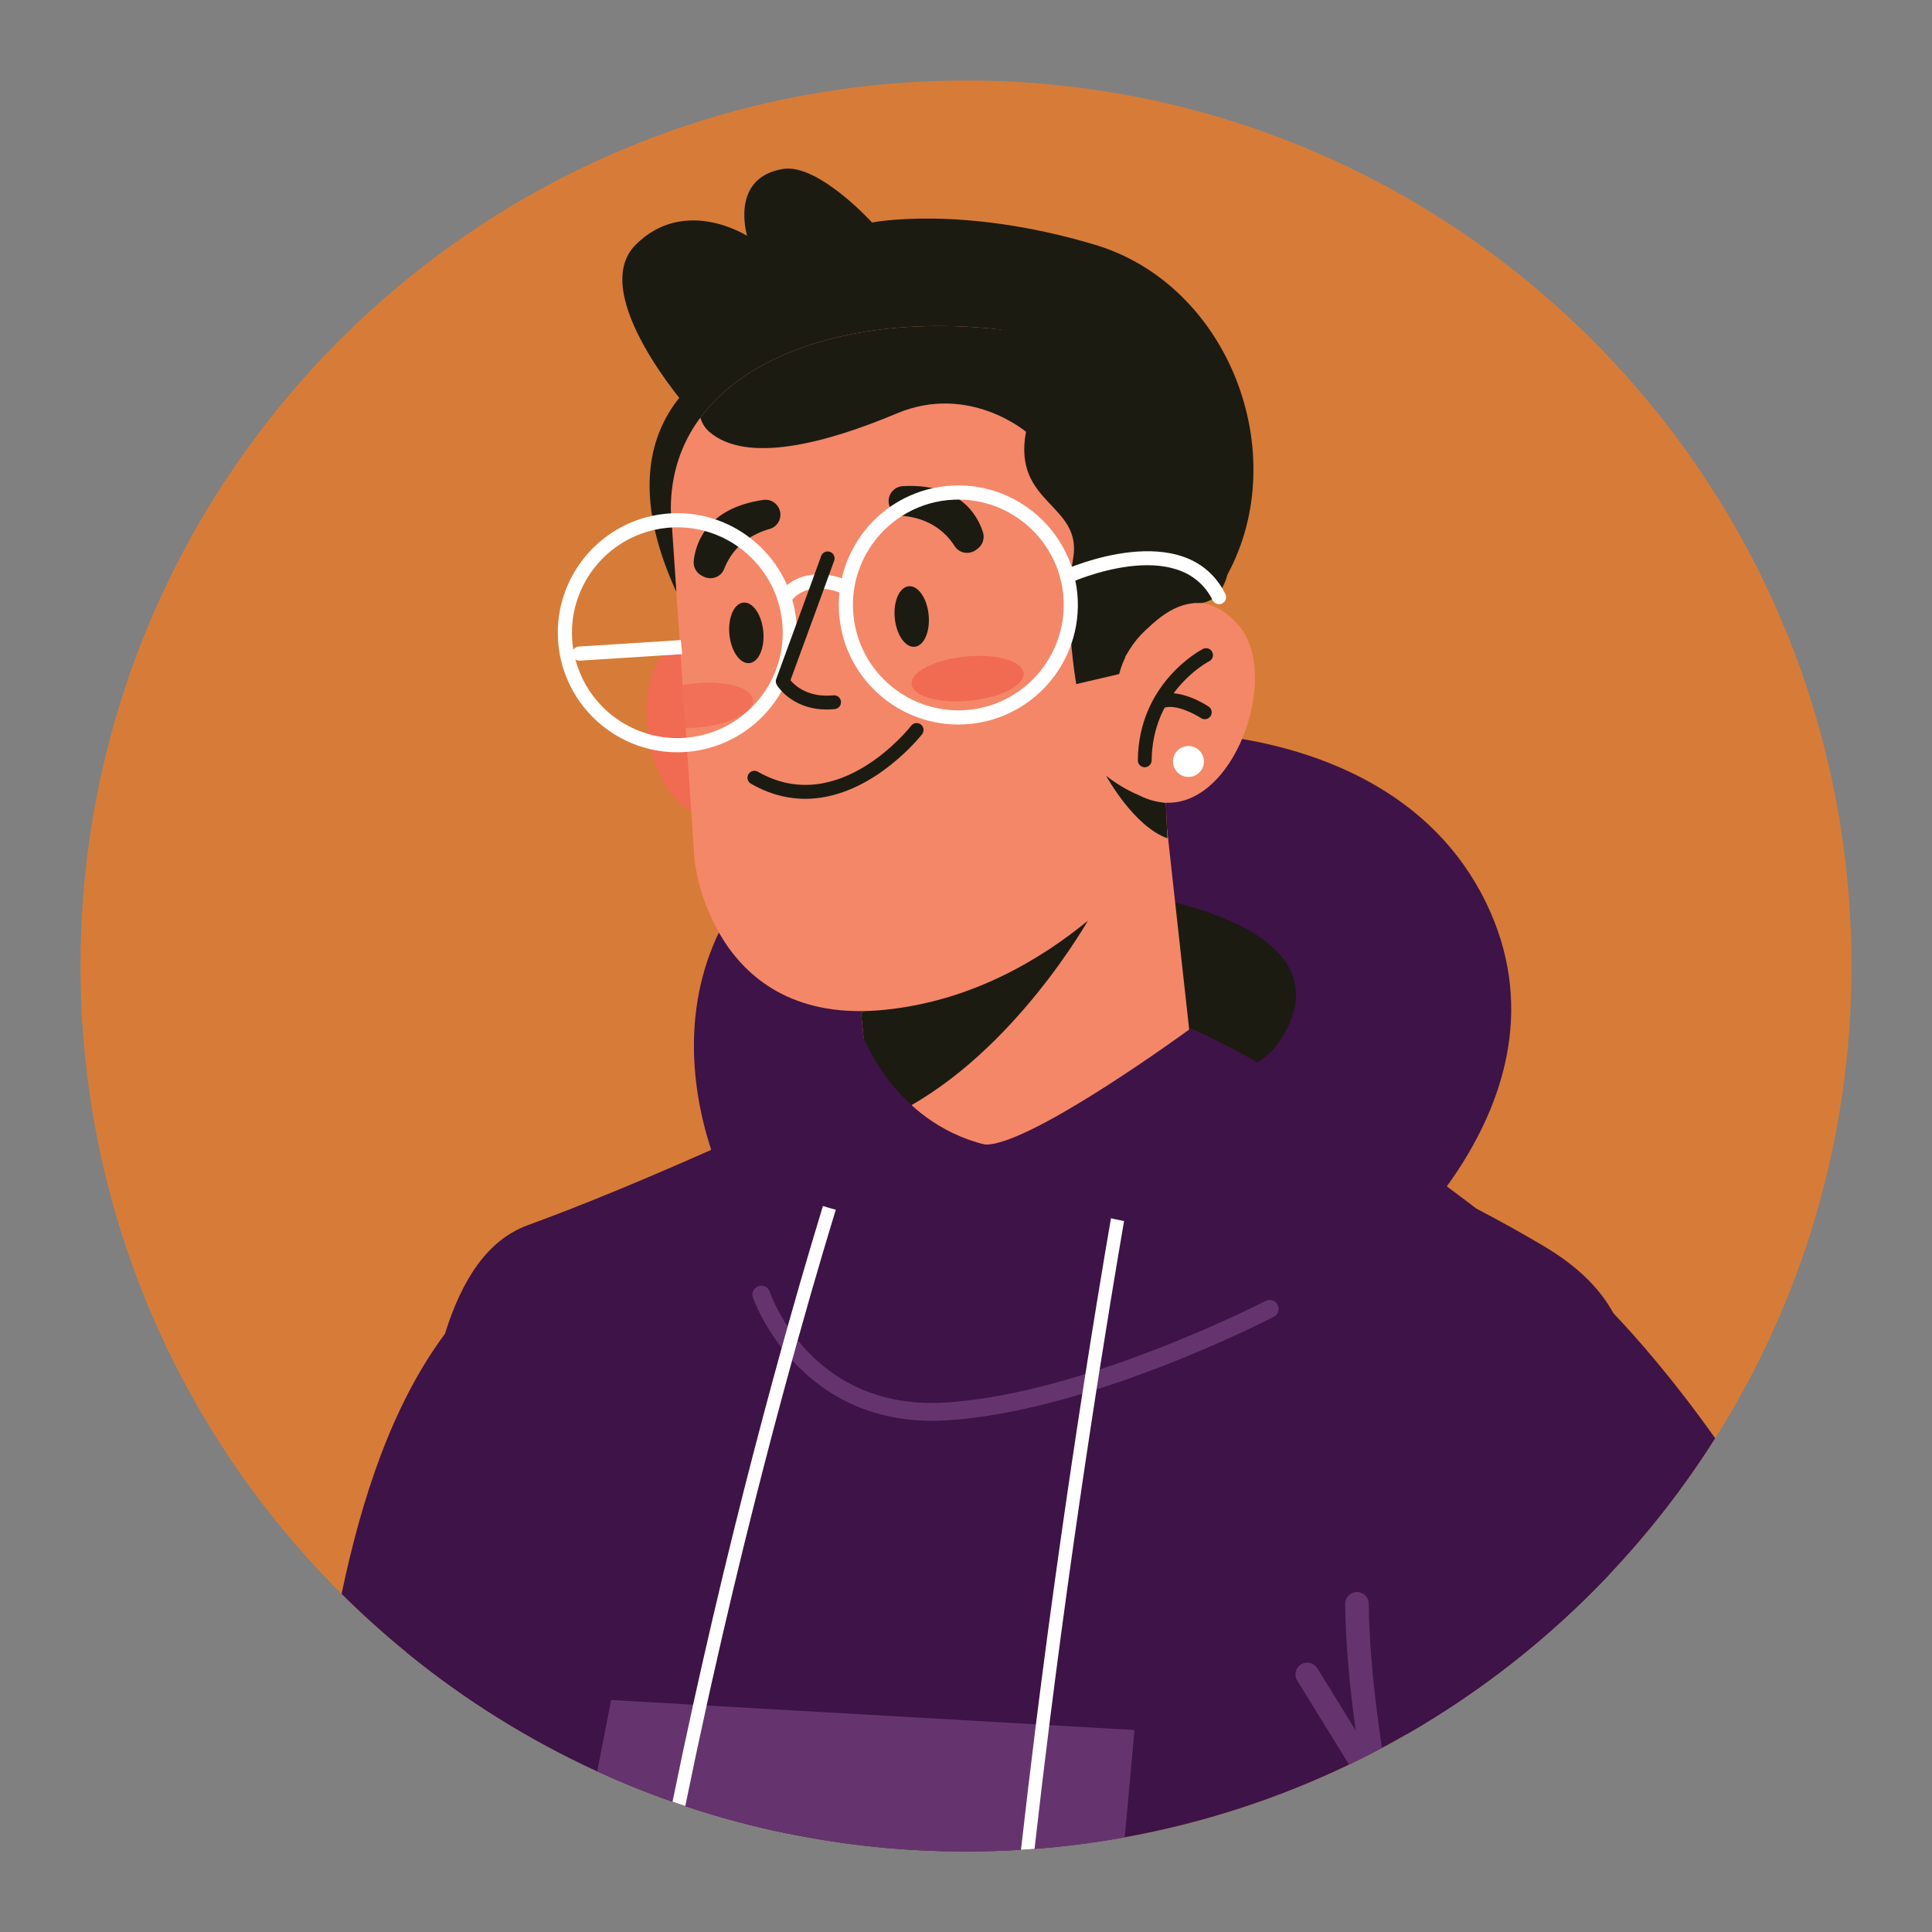 <?xml version="1.0" encoding="utf-8"?>
<!-- Generator: Adobe Illustrator 27.5.0, SVG Export Plug-In . SVG Version: 6.00 Build 0)  -->
<svg version="1.1" id="Layer_1" xmlns="http://www.w3.org/2000/svg" xmlns:xlink="http://www.w3.org/1999/xlink" x="0px" y="0px"
	 viewBox="0 0 2400 2400" style="enable-background:new 0 0 2400 2400;" xml:space="preserve">
<rect x="0" y="0" width="2400" height="2400" fill="#808080" stroke="none"/>
<path style="fill:#D67C38;" d="M2300.002,1199.995c0,215.68-62.07,416.86-169.32,586.65c-38.58,61.07-82.99,118.07-132.46,170.23
	c-73.24,77.2-157.55,143.79-250.4,197.22c-10.27,5.91-20.65,11.67-31.14,17.25c-4.82,2.57-9.67,5.11-14.53,7.61
	c-4.26,2.19-8.54,4.35-12.83,6.49c-4.48,2.23-8.97,4.42-13.48,6.58c-87.13,41.88-180.63,72.6-278.65,90.34
	c-36.75,6.66-74.13,11.48-112.05,14.38c-5.6,0.43-11.21,0.82-16.84,1.16c-22.59,1.39-45.36,2.09-68.3,2.09
	c-76.28,0-150.75-7.76-222.66-22.55c-42.99-8.83-85.07-20.18-126.07-33.88c-5.3-1.76-10.58-3.57-15.84-5.42
	c-31.87-11.19-63.07-23.81-93.52-37.78c-85.37-39.15-164.86-88.91-236.79-147.6c-28.12-22.94-55.09-47.24-80.79-72.81
	c-200.32-199.23-324.33-475.11-324.33-779.96c0-607.51,492.48-1100,1100-1100C1807.512,99.995,2300.002,592.485,2300.002,1199.995z"
	/>
<g>
	<g>
		<g>
			<g>
				<g>
					<g>
						<g>
							<g>
								<path style="fill:#3E1347;" d="M505.122,2052.765c-28.12-22.94-55.09-47.24-80.79-72.81
									c24.87-118.61,62.9-235.1,128.35-322.94c16.29-21.87,34.28-41.97,54.2-59.88l265.16,471.04l12.16,21.61l16.98,30.16
									l71.76,127.48c0,0,1.78,10.74,4.4,30.02c-42.99-8.83-85.07-20.18-126.07-33.88c-5.3-1.76-10.58-3.57-15.84-5.42
									c-31.87-11.19-63.07-23.81-93.52-37.78C656.542,2161.215,577.052,2111.455,505.122,2052.765z"/>
							</g>
						</g>
					</g>
				</g>
			</g>
			<g>
				<g>
					<g>
						<g>
							<path style="fill:#3E1347;" d="M897.154,1463.121c0,0-149.351-303.525,167.865-471.931
								c221.916-117.81,650.337-139.38,781.113,130.328c121.607,250.798-151.902,461.796-151.902,461.796
								S1108.504,1708.537,897.154,1463.121z"/>
						</g>
					</g>
				</g>
				<g>
					<g>
						<g>
							<g>
								<g>
									<path style="fill:#1C1B12;" d="M1413.516,1111.771c0,0,274.221,37.364,174.846,183.575
										c-52.599,77.385-349.72,119.616-349.72,119.616S1180.43,1146.921,1413.516,1111.771z"/>
								</g>
							</g>
						</g>
					</g>
				</g>
				<g>
					<g>
						<g>
							<g>
								<g>
									<g>
										<path style="fill:#3E1347;" d="M1998.222,1956.875c-73.24,77.2-157.55,143.79-250.4,197.22
											c-10.27,5.91-20.65,11.67-31.14,17.25c-4.82,2.57-9.67,5.11-14.53,7.61c-4.26,2.19-8.54,4.35-12.83,6.49
											c-4.48,2.23-8.97,4.42-13.48,6.58c-87.13,41.88-180.63,72.6-278.65,90.34c-36.75,6.66-74.13,11.48-112.05,14.38
											c-5.6,0.43-11.21,0.82-16.84,1.16c-22.59,1.39-45.36,2.09-68.3,2.09c-76.28,0-150.75-7.76-222.66-22.55
											c-42.99-8.83-85.07-20.18-126.07-33.88c-5.3-1.76-10.58-3.57-15.84-5.42c-31.87-11.19-63.07-23.81-93.52-37.78
											c-85.37-39.15-164.86-88.91-236.79-147.6c8.11-144.82,15.14-291.96,47.56-395.75c21.1-67.6,52.98-116.82,102.93-135.03
											c73.42-26.76,155.67-61.54,227.92-93.63c5.84-2.59,11.62-5.17,17.32-7.73c98.15-43.96,173.99-81.05,176.74-82.39
											c0.05-0.03,0.08-0.04,0.08-0.04c10.9,4.91,22.13,9.14,33.57,12.76c13.17,4.16,26.63,7.51,40.23,10.15
											c26.99,5.26,54.54,7.76,81.51,8.34c44.42,0.96,87.27-3.27,123.39-8.9c19.85-3.1,37.67-6.62,52.6-9.93
											c29.78-6.61,48.07-12.42,48.07-12.42s14.64,5.1,39.62,14.47c59.36,22.22,177.13,68.49,295.88,127.54
											c13.7,6.82,27.41,13.8,41.05,20.94c28.76,15.04,57.18,30.77,84.45,47.01c41.75,24.88,69.17,52.06,86.17,83.14
											C2046.122,1707.935,2024.662,1808.355,1998.222,1956.875z"/>
									</g>
								</g>
							</g>
						</g>
					</g>
				</g>
				<g>
					<g>
						<path style="fill:#65346F;" d="M1409.312,2149.095l-12.12,133.27c-36.75,6.66-74.13,11.48-112.05,14.38
							c-5.6,0.43-11.21,0.82-16.84,1.16c-22.59,1.39-45.36,2.09-68.3,2.09c-76.28,0-150.75-7.76-222.66-22.55
							c-42.99-8.83-85.07-20.18-126.07-33.88c-5.3-1.76-10.58-3.57-15.84-5.42c-31.87-11.19-63.07-23.81-93.52-37.78l17.28-88.57
							l101.81,5.84l16.8,0.96l23.38,1.35l385.68,22.12l16.61,0.96L1409.312,2149.095z"/>
					</g>
				</g>
				<g>
					<g>
						<g>
							<g>
								<g>
									<g>
										<path style="fill:#65346F;" d="M1157.927,1764.955c-169.16,0-222.124-151.602-222.655-153.193
											c-1.954-5.797,1.168-12.082,6.965-14.03c5.82-1.958,12.076,1.173,14.03,6.957l0,0
											c2.054,6.044,52.239,147.963,218.638,137.568c172.905-10.803,395.048-125.034,397.274-126.185
											c5.455-2.82,12.128-0.693,14.938,4.736c2.814,5.432,0.696,12.116-4.736,14.934
											c-9.246,4.797-228.468,117.533-406.089,128.629C1170.033,1764.765,1163.897,1764.955,1157.927,1764.955z"/>
									</g>
								</g>
							</g>
						</g>
					</g>
				</g>
				<g>
					<g>
						<g>
							<g>
								<g>
									<g>
										<path style="fill:#FFFFFF;" d="M1413.372,1421.055c-0.36,1.94-6.77,36.29-17,95.72c-4.76,27.64-10.34,60.7-16.52,98.45
											c-4.34,26.44-8.96,55.18-13.81,85.97c-1.28,8.12-2.58,16.39-3.89,24.79c-18.14,116.6-38.96,259.74-58.68,417.04
											c-6.26,49.95-12.41,101.32-18.33,153.72c-5.6,0.43-11.21,0.82-16.84,1.16c5.99-53.13,12.22-105.22,18.56-155.84
											c19.33-154.34,39.72-295.09,57.63-410.63c1.3-8.33,2.58-16.52,3.84-24.58c5.16-32.9,10.08-63.54,14.68-91.62
											c6.41-39.18,12.18-73.39,17.08-101.83c10.2-59.25,16.58-93.48,16.95-95.42c0.85-4.52,5.22-7.47,9.7-6.63
											C1411.252,1412.205,1414.222,1416.545,1413.372,1421.055z"/>
									</g>
								</g>
							</g>
						</g>
					</g>
				</g>
				<g>
					<g>
						<g>
							<g>
								<g>
									<g>
										<path style="fill:#FFFFFF;" d="M1064.582,1419.225c-0.55,1.63-10.36,31.11-26.37,83.54
											c-4.66,15.24-9.83,32.42-15.45,51.41c-9.46,31.94-20.18,69.02-31.82,110.68c-2.26,8.11-4.56,16.4-6.9,24.85
											c-29.92,108.5-65.07,244.85-99.84,400.08c-2.14,9.53-4.27,19.14-6.4,28.81c-8.92,40.49-17.8,82.2-26.53,124.97
											c-5.3-1.76-10.58-3.57-15.84-5.42c8.42-41.2,16.97-81.42,25.57-120.51c3.67-16.7,7.35-33.19,11.04-49.46
											c34.69-153.32,69.55-287.55,99.03-393.88c2.5-9.04,4.97-17.88,7.4-26.51c10.6-37.73,20.4-71.51,29.11-100.87
											c5.31-17.94,10.23-34.24,14.67-48.78c16.13-52.85,26.03-82.57,26.58-84.2c1.47-4.35,6.16-6.7,10.53-5.23
											C1063.712,1410.165,1066.052,1414.875,1064.582,1419.225z"/>
									</g>
								</g>
							</g>
						</g>
					</g>
				</g>
			</g>
			<g>
				<g>
					<g>
						<g>
							<g>
								<g>
									<g>
										<path style="fill:#F48767;" d="M1069.755,1258.911l9.918,100.433c12.688,8.333,27.337,12.384,38.009,21.395
											c121.103,102.25,279.876-9.156,360.9-89.588l-35.223-319.337l-329.052,252.862L1069.755,1258.911z"/>
									</g>
								</g>
							</g>
						</g>
					</g>
					<g>
						<g>
							<g>
								<g>
									<g>
										<path style="fill:#1C1B12;" d="M1069.755,1258.911l9.918,100.433c12.688,8.333,25.383,15.419,38.009,21.395
											c142.683-73.444,235.377-239.913,235.377-239.913l-238.751,83.85L1069.755,1258.911z"/>
									</g>
								</g>
							</g>
						</g>
					</g>
					<g>
						<g>
							<g>
								<path style="fill:#1C1B12;" d="M856.106,509.151c0,0-127.456-144.081-66.498-205.039
									c60.958-60.958,138.539-11.083,138.539-11.083s-22.165-72.04,44.333-83.123c43.731-7.288,110.833,66.498,110.833,66.498
									s110.831-22.165,277.079,27.708c166.246,49.875,245.912,259.069,164.517,409.384
									C1524.909,713.497,1238.476,381.696,856.106,509.151z"/>
							</g>
						</g>
						<g>
							<g>
								<g>
									<g>
										<g>
											<path style="fill:#1C1B12;" d="M936.903,431.1c0,0-209.352,58.981-96.664,304.193
												C840.239,735.293,949.054,496.896,936.903,431.1z"/>
										</g>
									</g>
								</g>
							</g>
						</g>
						<g>
							<g>
								<g>
									<g>
										<g>
											<path style="fill:#F16A52;" d="M900.293,826.229c0,0-63.697-61.758-89.282,8.817
												c-25.585,70.574,12.686,204.526,97.282,173.634L900.293,826.229z"/>
										</g>
									</g>
								</g>
							</g>
						</g>
						<g>
							<g>
								<g>
									<g>
										<g>
											<path style="fill:#F48767;" d="M862.786,1068.559c0,0,20.203,207.667,236.141,185.869
												c214.603-21.599,344.225-204.601,351.061-213.162c0.121-0.148,0.217-0.223,0.217-0.223l-1.964-43.872l-10.17-227.712
												l-5.42-121.709c0,0,5.89-220.702-205.203-239.993c-154.234-14.113-293.696,25.044-357.524,111.083
												c-23.5,31.73-36.724,69.858-36.626,114.049l14.773,218.121l3.62,53.453L862.786,1068.559z"/>
										</g>
									</g>
								</g>
							</g>
						</g>
						<g>
							<g>
								<g>
									<g>
										<g>
											<path style="fill:#1C1B12;" d="M869.936,518.839c2.252,7.13,5.982,13.124,11.289,17.673
												c46.326,39.875,143.939,14.459,233.055-23.017c89.118-37.432,160.246,22.867,160.246,22.867
												c-16.854,90.523,70.401,89.086,58.552,157.58c-11.889,68.539,3.911,155.839,3.911,155.839l53.239-12.437
												c8.529-32.482,33.069-68.683,93.035-88.036c64.136,5.374,54.82-125.971,12.203-226.425c0,0-56.94-95.832-268.036-115.14
												C1073.211,393.653,933.748,432.789,869.936,518.839z"/>
										</g>
									</g>
								</g>
							</g>
						</g>
						<g>
							<g>
								<g>
									<g>
										<g>
											<g>
												<path style="fill:#F16A52;" d="M1132.413,849.907c1.494,15.117,33.84,24.298,72.249,20.505
													c38.407-3.795,68.335-19.125,66.842-34.242c-1.493-15.117-33.839-24.298-72.249-20.505
													C1160.845,819.46,1130.919,834.789,1132.413,849.907z"/>
											</g>
										</g>
									</g>
								</g>
							</g>
						</g>
						<g style="opacity:0.8;">
							<g>
								<g>
									<g>
										<g>
											<g>
												<path style="fill:#F16A52;" d="M851.691,904.462c5.415,0.006,11.072-0.281,16.837-0.85
													c38.378-3.791,68.304-19.133,66.81-34.248c-1.493-15.117-33.842-24.309-72.217-20.52
													c-5.197,0.514-10.235,1.248-15.051,2.164L851.691,904.462z"/>
											</g>
										</g>
									</g>
								</g>
							</g>
						</g>
						<g>
							<g>
								<g>
									<g>
										<g>
											<g>
												<path style="fill:#1C1B12;" d="M1111.524,767.946c2.052,20.764,13.132,36.666,24.748,35.518
													c11.618-1.148,19.374-18.91,17.323-39.673c-2.049-20.762-13.13-36.664-24.748-35.516
													C1117.231,729.422,1109.475,747.184,1111.524,767.946z"/>
											</g>
										</g>
									</g>
								</g>
							</g>
							<g>
								<g>
									<g>
										<g>
											<g>
												<path style="fill:#1C1B12;" d="M906.102,788.232c2.052,20.764,13.13,36.666,24.748,35.518
													c11.616-1.148,19.372-18.91,17.323-39.674c-2.052-20.761-13.132-36.664-24.748-35.516
													C911.807,749.708,904.053,767.471,906.102,788.232z"/>
											</g>
										</g>
									</g>
								</g>
							</g>
							<g>
								<g>
									<g>
										<g>
											<g>
												<path style="fill:#1C1B12;" d="M1221.001,660.918c-6.917-21.449-29.243-60.812-99.644-57.013
													c-8.596,0.465-15.734,6.871-17.189,15.354l0,0c-1.827,10.652,5.807,20.699,16.579,21.538
													c18.935,1.475,46.911,8.967,65.317,37.789c5.749,9.002,18.177,10.835,26.654,4.336l1.97-1.508
													C1220.947,676.618,1223.419,668.42,1221.001,660.918z"/>
											</g>
										</g>
									</g>
								</g>
							</g>
							<g>
								<g>
									<g>
										<g>
											<g>
												<path style="fill:#1C1B12;" d="M861.792,696.391c2.587-22.386,16.781-65.357,86.568-75.4
													c8.519-1.227,16.773,3.66,19.86,11.695l0,0c3.876,10.087-1.645,21.434-12.045,24.365
													c-18.281,5.151-44.252,17.968-56.663,49.833c-3.878,9.954-15.709,14.182-25.294,9.468l-2.226-1.093
													C864.917,711.778,860.888,704.224,861.792,696.391z"/>
											</g>
										</g>
									</g>
								</g>
							</g>
							<g>
								<g>
									<g>
										<g>
											<g>
												<path style="fill:#1C1B12;" d="M1013.167,991.68c-25.004,2.468-52.183-1.977-80.318-18.137
													c-4.112-2.362-5.53-7.606-3.168-11.72c2.362-4.111,7.607-5.526,11.718-3.168
													c100.638,57.804,189.597-55.942,190.484-57.096c2.883-3.755,8.275-4.472,12.039-1.583
													c3.76,2.885,4.47,8.275,1.581,12.034C1144.766,912.97,1089.04,984.186,1013.167,991.68z"/>
											</g>
										</g>
									</g>
								</g>
							</g>
						</g>
						<g>
							<g>
								<g>
									<g>
										<g>
											<path style="fill:#1C1B12;" d="M1374.076,963.695c1.206,2.204,34.799,62.897,75.929,77.579
												c0.117-0.14,0.192-0.233,0.192-0.233l-1.968-43.87C1448.228,997.17,1413.56,994.714,1374.076,963.695z"/>
										</g>
									</g>
								</g>
							</g>
						</g>
						<g>
							<g>
								<g>
									<g>
										<g>
											<path style="fill:#F48767;" d="M1397.864,815.734c0,0,72.007-119.716,141.482-38.091
												c57.252,67.263-18.925,264.809-124.492,210.127L1397.864,815.734z"/>
										</g>
									</g>
								</g>
							</g>
						</g>
						<g>
							<g>
								<g>
									<g>
										<g>
											<g>
												<g>
													<path style="fill:#FFFFFF;" d="M1495.46,944.05c1.044,10.564-6.675,19.972-17.237,21.016
														c-10.564,1.043-19.972-6.673-21.016-17.237c-1.043-10.564,6.673-19.972,17.237-21.016
														C1485.007,925.769,1494.417,933.488,1495.46,944.05z"/>
												</g>
											</g>
										</g>
									</g>
								</g>
							</g>
						</g>
						<g>
							<g>
								<g>
									<g>
										<g>
											<path style="fill:#1C1B12;" d="M1422.886,953.068c-0.31,0.031-0.625,0.046-0.941,0.044
												c-4.743-0.05-8.548-3.935-8.496-8.675c1.008-95.866,77.574-136.593,80.832-138.28c4.212-2.187,9.392-0.533,11.57,3.676
												c2.176,4.205,0.537,9.377-3.664,11.562l0,0c-2.883,1.508-70.674,37.916-71.57,123.224
												C1430.57,949.038,1427.19,952.644,1422.886,953.068z"/>
										</g>
									</g>
								</g>
							</g>
						</g>
						<g>
							<g>
								<g>
									<g>
										<g>
											<path style="fill:#1C1B12;" d="M1497.487,893.412c-1.891,0.188-3.855-0.25-5.567-1.379l0,0
												c-8.023-5.284-32.009-17.858-46.364-12.632c-4.459,1.616-9.383-0.677-11.001-5.132c-1.622-4.455,0.677-9.379,5.13-10.999
												c25.019-9.114,58.019,12.003,61.703,14.442c3.951,2.616,5.036,7.942,2.422,11.895
												C1502.325,891.85,1499.969,893.169,1497.487,893.412z"/>
										</g>
									</g>
								</g>
							</g>
						</g>
						<g>
							<g>
								<g>
									<g>
										<g>
											<g>
												<g>
													<path style="fill:#FFFFFF;" d="M719.24,803.158l126.506-8.05l1.729,17.502c-0.083,0.008-0.164,0.017-0.252,0.021
														l-126.871,8.071c-4.841,0.306-9.025-3.368-9.329-8.215C710.711,807.644,714.173,803.329,719.24,803.158z"/>
												</g>
											</g>
										</g>
									</g>
								</g>
							</g>
							<g>
								<g>
									<g>
										<g>
											<g>
												<g>
													<g>
														<path style="fill:#FFFFFF;" d="M1338.242,736.915c-0.53-5.33-1.33-10.56-2.4-15.69c-1.16-5.6-2.63-11.08-4.4-16.41
															c-0.07-0.22-0.14-0.44-0.22-0.65c-21.55-64.1-85.25-107.36-155.36-100.43c-5.84,0.58-11.57,1.49-17.16,2.71
															c-19.57,4.27-37.57,12.34-53.27,23.35c-29.87,20.94-51.44,52.48-59.74,88.55c-1.33,5.79-2.32,11.7-2.95,17.71
															c-1.02,9.8-1.08,19.86-0.07,30.05c8.05,81.49,80.89,141.24,162.38,133.19c59.43-5.86,107.29-46.2,125.73-99.21
															C1337.632,780.405,1340.422,758.975,1338.242,736.915z M1203.322,881.805c-71.84,7.09-136.06-45.59-143.15-117.43
															c-5.02-50.88,19.94-97.95,60.47-123.59c16.68-10.561,36-17.49,56.95-19.561c4.79-0.47,9.56-0.68,14.27-0.62
															c58.66,0.57,109.78,40.55,124.96,96.62c0.17,0.65,0.34,1.3,0.5,1.95c0.01,0.02,0.01,0.03,0.02,0.05
															c1.6,6.29,2.74,12.771,3.4,19.42C1327.842,810.485,1275.162,874.705,1203.322,881.805z"/>
													</g>
												</g>
											</g>
										</g>
									</g>
								</g>
								<g>
									<g>
										<g>
											<g>
												<g>
													<g>
														<path style="fill:#FFFFFF;" d="M989.502,774.665c-0.09-1.09-0.18-2.19-0.29-3.28c-0.9-9.09-2.6-17.91-5.04-26.39
															c-1.78-6.24-3.96-12.3-6.51-18.15c-10.23-23.51-26.31-43.69-46.24-58.9c-12.82-9.78-27.23-17.5-42.69-22.73
															c-2.99-1-6.02-1.92-9.09-2.74c-14.66-3.92-30.14-5.63-46.01-4.789c-2.26,0.12-4.53,0.289-6.8,0.52
															c-5.71,0.56-11.3,1.44-16.78,2.62c-72.73,15.66-123.89,83.98-116.4,159.75c6.43,65.2,54.36,116.49,114.99,130.26
															c14.43,3.27,29.57,4.43,45.04,3.14c0.78-0.06,1.56-0.13,2.34-0.21c17.25-1.7,33.53-6.31,48.4-13.29
															c28.3-13.29,51.49-35.18,66.55-61.99C984.852,833.775,991.822,804.865,989.502,774.665z M903.582,901.205
															c-14.84,8.03-31.47,13.3-49.28,15.06c-0.6,0.06-1.2,0.11-1.8,0.16c-16.44,1.4-32.45-0.32-47.45-4.68
															c-43.54-12.65-78.5-47.51-90.28-92.6c-1.02-3.88-1.86-7.85-2.51-11.88c-0.47-2.77-0.84-5.58-1.12-8.42
															c-6.58-66.67,38.32-126.78,102.24-140.75c4.95-1.08,10.01-1.89,15.18-2.4c2.09-0.21,4.18-0.36,6.25-0.47
															c13.14-0.67,25.97,0.64,38.18,3.7c0.87,0.21,1.74,0.43,2.6,0.68c15.06,4.08,29.14,10.81,41.64,19.71
															c29.79,21.19,50.62,54.65,54.49,93.8C977.052,827.145,948.582,876.855,903.582,901.205z"/>
													</g>
												</g>
											</g>
										</g>
									</g>
								</g>
								<g>
									<g>
										<g>
											<g>
												<g>
													<g>
														<path style="fill:#FFFFFF;" d="M1515.166,750.527c1.041-0.102,2.076-0.39,3.07-0.883
															c4.341-2.172,6.101-7.454,3.93-11.799c-48.988-97.953-198.815-30.515-200.313-29.822
															c-4.411,2.029-6.34,7.24-4.318,11.653c2.022,4.401,7.236,6.34,11.653,4.324
															c1.358-0.629,135.856-61.058,177.248,21.711C1508.113,749.061,1511.646,750.875,1515.166,750.527z"/>
													</g>
												</g>
											</g>
										</g>
									</g>
								</g>
							</g>
						</g>
						<g>
							<g>
								<g>
									<g>
										<g>
											<g>
												<path style="fill:#FFFFFF;" d="M977.174,749.429c2.253-0.223,4.43-1.316,5.967-3.218
													c21.839-27.002,60.643-9.75,61.022-9.575c4.42,2.002,9.627,0.067,11.641-4.353c2.016-4.42,0.067-9.633-4.351-11.641
													c-17.76-8.088-57.727-15.459-81.978,14.507c-3.053,3.776-2.472,9.308,1.302,12.364
													C972.648,749.029,974.952,749.648,977.174,749.429z"/>
											</g>
										</g>
									</g>
								</g>
							</g>
						</g>
						<g>
							<g>
								<g>
									<g>
										<g>
											<path style="fill:#1C1B12;" d="M1036.98,880.855c-50.631,4.999-71.201-28.672-72.053-30.105
												c-1.318-2.224-1.564-4.922-0.669-7.348c27.649-74.954,55.549-151.941,55.828-152.71c1.616-4.455,6.54-6.761,10.995-5.147
												c4.459,1.616,6.761,6.538,5.146,10.995c-0.273,0.754-27.139,74.883-54.276,148.499
												c5.59,6.713,21.876,21.838,53.339,18.731c4.72-0.466,8.921,2.981,9.387,7.7
												C1045.143,876.188,1041.698,880.389,1036.98,880.855z"/>
										</g>
									</g>
								</g>
							</g>
						</g>
					</g>
				</g>
				<g>
					<g>
						<g>
							<g>
								<path style="fill:#3E1347;" d="M1479.31,1277.426c0,0-197.734,145.112-255.251,144.508c0,0,74.729,86.068,192.967,97.678
									c155.105,15.234,416.582-18.479,416.582-18.479S1641.014,1350.597,1479.31,1277.426z"/>
							</g>
						</g>
					</g>
					<g>
						<g>
							<g>
								<path style="fill:#3E1347;" d="M1069.199,1280.721c0,0,38.574,112.907,154.86,141.213c0,0-26.008,105.986-143.641,89.367
									c-117.635-16.617-183.263-84.188-183.263-84.188S976.333,1280.721,1069.199,1280.721z"/>
							</g>
						</g>
					</g>
				</g>
			</g>
			<g>
				<g>
					<g>
						<g>
							<path style="fill:#3E1347;" d="M2004.212,1631.295c29.18,30.63,74.42,82.11,126.47,155.35
								c-38.58,61.07-82.99,118.07-132.46,170.23c-73.24,77.2-157.55,143.79-250.4,197.22c-71-572.26,81.48-593.39,221.74-556.96
								C1969.562,1597.135,1982.402,1608.395,2004.212,1631.295z"/>
						</g>
					</g>
				</g>
				<g>
					<g>
						<g>
							<g>
								<path style="fill:#65346F;" d="M1700.272,1992.115c0.56,52.97,6.68,114.21,16.41,179.23c-4.82,2.57-9.67,5.11-14.53,7.61
									c-4.26,2.19-8.54,4.35-12.83,6.49c-1.86-12.03-3.6-23.95-5.21-35.72c-7.78-56.76-12.58-110.2-13.08-157.3
									c-0.08-8.07,6.4-14.68,14.47-14.77C1693.722,1977.765,1700.192,1984.045,1700.272,1992.115z"/>
							</g>
						</g>
					</g>
					<g>
						<g>
							<g>
								<g>
									<path style="fill:#65346F;" d="M1702.152,2178.955c-4.26,2.19-8.54,4.35-12.83,6.49c-4.48,2.23-8.97,4.42-13.48,6.58
										l-64.37-104.35c-4.23-6.87-2.1-15.88,4.77-20.12c6.88-4.24,15.88-2.11,20.12,4.77l47.75,77.4L1702.152,2178.955z"/>
								</g>
							</g>
						</g>
					</g>
				</g>
			</g>
		</g>
	</g>
</g>
</svg>
